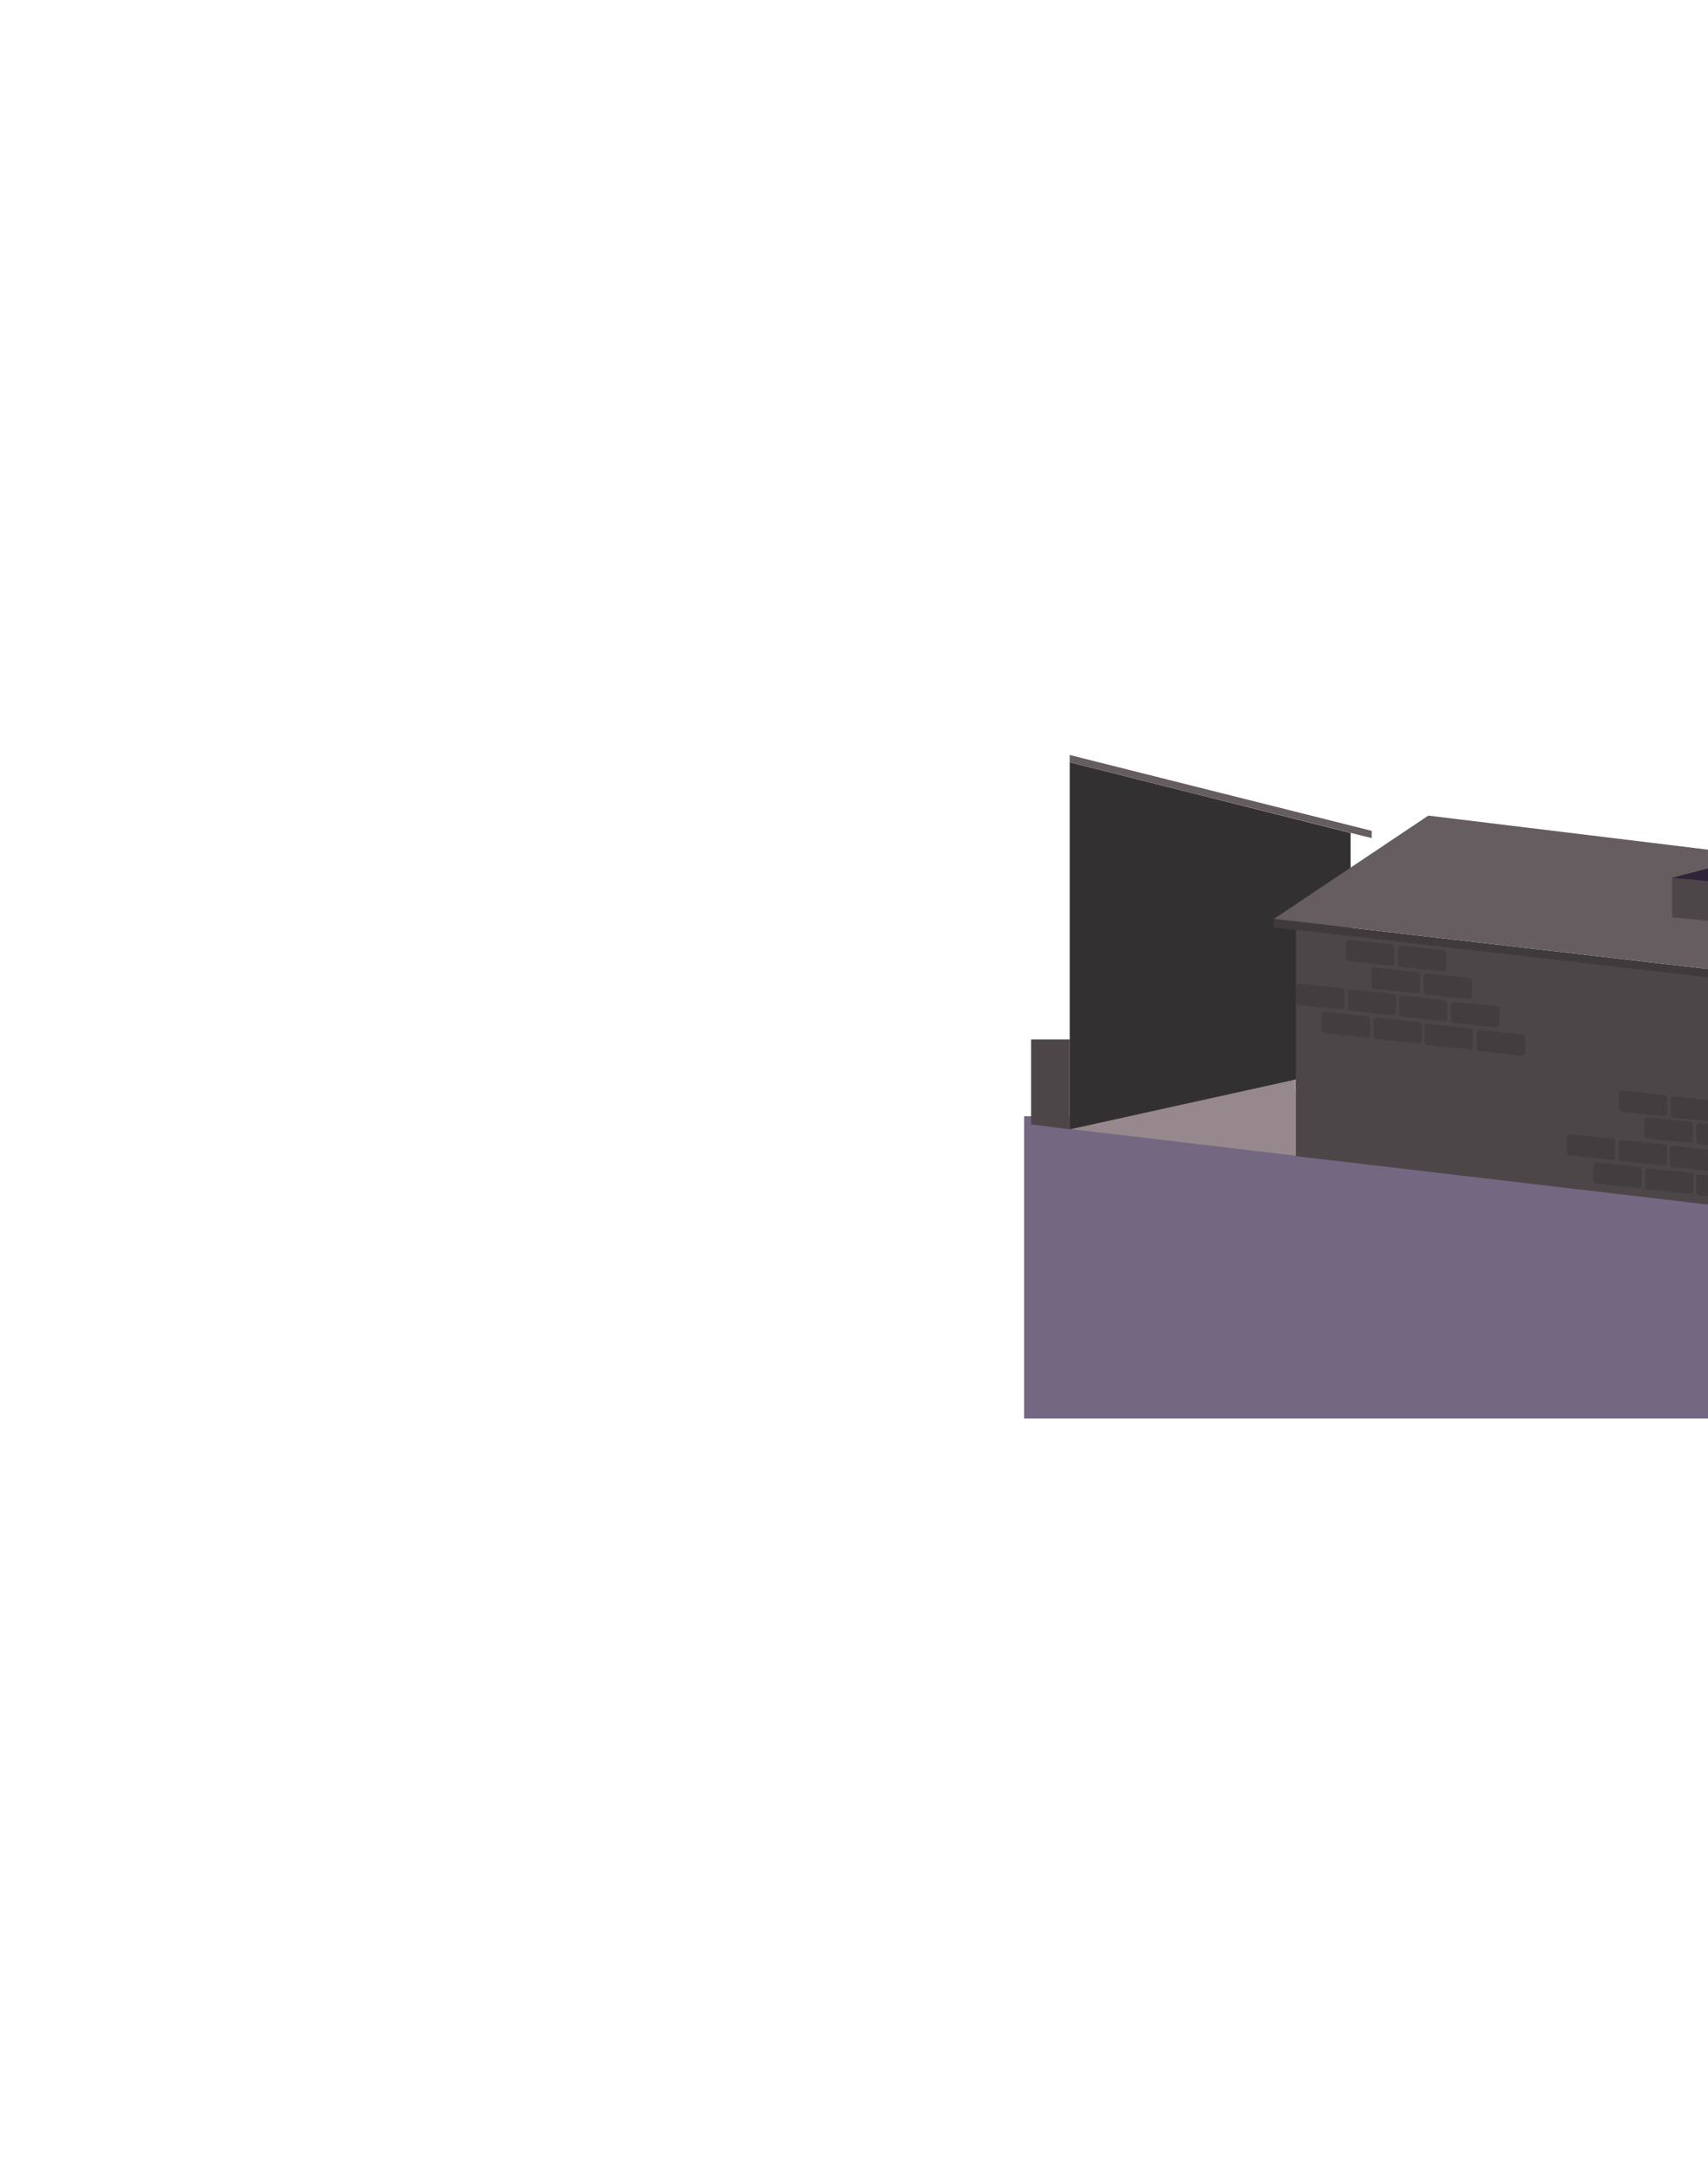 <svg xmlns="http://www.w3.org/2000/svg" viewBox="0 0 981.526 1243.067">
  <defs>
    <style>
      .a {
        fill: #746782;
      }

      .b {
        fill: #97888d;
      }

      .c {
        fill: #333031;
      }

      .d {
        fill: #665d60;
      }

      .e {
        fill: #4c4648;
      }

      .f {
        fill: #3f3b3d;
      }

      .g {
        fill: #2f2339;
      }

      .h {
        fill: #423d3f;
      }
    </style>
  </defs>
  <title>garage</title>
  <rect class="a" x="588.533" y="641.463" width="393.031" height="173.713"/>
  <polygon class="a" points="699.913 696.97 697.293 697.54 634.113 690.55 634.063 690.55 631.733 689.77 593.913 677.13 593.483 676.99 590.403 673.23 590.403 645.89 593.913 646.31 593.913 657.84 607.163 659.6 607.163 663.54 623.033 665.65 623.033 669.59 638.903 671.69 638.903 675.63 613.443 679.18 613.443 675.24 597.573 673.14 597.573 669.2 593.913 668.72 593.913 673.33 645.153 690.95 645.153 687.34 629.283 685.23 629.283 681.29 613.413 679.19 638.873 675.64 654.743 677.74 654.743 681.68 670.613 683.78 670.613 687.72 645.843 691.18 645.913 691.21 645.723 691.2 645.523 691.23 699.913 696.97"/>
  <polyline class="b" points="752.494 665.094 614.739 648.776 743.359 620.702"/>
  <polygon class="c" points="776.125 478.66 614.739 438.064 614.739 649.003 776.125 613.493 776.125 478.66"/>
  <polygon class="d" points="614.739 433.872 788.252 477.447 788.252 481.638 614.739 438.064 614.739 433.872"/>
  <polyline class="b" points="743.359 620.702 752.494 620.702 752.494 665.094"/>
  <polygon class="e" points="981.523 560.68 981.523 692.22 744.723 664.404 744.723 533.55 981.523 560.68"/>
  <polygon class="f" points="981.523 561.683 732.146 532.894 732.146 528.043 981.523 556.832 981.523 561.683"/>
  <polygon class="d" points="981.523 556.832 732.146 528.043 820.805 468.702 981.526 488.277 981.523 556.832"/>
  <polygon class="e" points="981.526 506.385 960.848 504.447 960.848 527.17 981.526 529.108 981.526 506.385"/>
  <polygon class="g" points="960.848 504.447 981.526 506.385 981.526 503.936 981.526 499.085 960.848 504.447"/>
  <path class="h" d="M815.133,599.596,790.904,596.98a1.779,1.779,0,0,1-1.588-1.769v-8.612a1.779,1.779,0,0,1,1.97-1.769l24.229,2.616a1.779,1.779,0,0,1,1.588,1.769v8.612A1.779,1.779,0,0,1,815.133,599.596Z"/>
  <path class="h" d="M844.46,603.065l-24.229-2.616a1.779,1.779,0,0,1-1.588-1.769v-8.612a1.779,1.779,0,0,1,1.97-1.769l24.229,2.616a1.779,1.779,0,0,1,1.588,1.769v8.612A1.779,1.779,0,0,1,844.46,603.065Z"/>
  <path class="h" d="M874.394,606.634l-24.229-2.616a1.779,1.779,0,0,1-1.588-1.769v-8.612a1.779,1.779,0,0,1,1.97-1.769l24.229,2.616a1.779,1.779,0,0,1,1.588,1.769V604.865A1.779,1.779,0,0,1,874.394,606.634Z"/>
  <path class="h" d="M785.353,596.261,761.124,593.646a1.779,1.779,0,0,1-1.588-1.769v-8.612a1.779,1.779,0,0,1,1.97-1.769l24.229,2.616a1.779,1.779,0,0,1,1.588,1.769v8.612A1.779,1.779,0,0,1,785.353,596.261Z"/>
  <path class="h" d="M981.523,632.12v12.19l-19.79-2.14a1.777,1.777,0,0,1-1.59-1.77v-8.61a1.782,1.782,0,0,1,1.97-1.77Z"/>
  <path class="h" d="M956.177,641.452l-24.229-2.616a1.779,1.779,0,0,1-1.588-1.769V628.455a1.779,1.779,0,0,1,1.97-1.769l24.229,2.616a1.779,1.779,0,0,1,1.588,1.769v8.612A1.779,1.779,0,0,1,956.177,641.452Z"/>
  <path class="h" d="M981.523,645.91V658.1l-5.21-.56a1.785,1.785,0,0,1-1.59-1.77V647.16a1.776,1.776,0,0,1,1.97-1.77Z"/>
  <path class="h" d="M970.764,656.818l-24.229-2.616a1.779,1.779,0,0,1-1.588-1.769v-8.612a1.779,1.779,0,0,1,1.97-1.769l24.229,2.616a1.779,1.779,0,0,1,1.588,1.769v8.612A1.779,1.779,0,0,1,970.764,656.818Z"/>
  <path class="h" d="M956.024,669.88l-24.229-2.616a1.779,1.779,0,0,1-1.588-1.769v-8.612a1.779,1.779,0,0,1,1.97-1.769l24.229,2.616a1.779,1.779,0,0,1,1.588,1.769v8.612A1.779,1.779,0,0,1,956.024,669.88Z"/>
  <path class="h" d="M981.523,660.74v12.2l-20.4-2.21a1.778,1.778,0,0,1-1.59-1.77v-8.61a1.782,1.782,0,0,1,1.97-1.77Z"/>
  <path class="h" d="M926.244,666.546l-24.229-2.616a1.779,1.779,0,0,1-1.588-1.769v-8.612a1.779,1.779,0,0,1,1.97-1.769l24.229,2.616a1.779,1.779,0,0,1,1.588,1.769v8.612A1.779,1.779,0,0,1,926.244,666.546Z"/>
  <path class="h" d="M971.217,686.093,946.988,683.477a1.779,1.779,0,0,1-1.588-1.769v-8.612a1.779,1.779,0,0,1,1.97-1.769l24.229,2.616a1.779,1.779,0,0,1,1.588,1.769V684.324A1.779,1.779,0,0,1,971.217,686.093Z"/>
  <path class="h" d="M981.523,675.32v12.19l-5.21-.56a1.786,1.786,0,0,1-1.59-1.77v-8.61a1.776,1.776,0,0,1,1.97-1.77Z"/>
  <path class="h" d="M941.437,682.758l-24.229-2.616a1.779,1.779,0,0,1-1.588-1.769v-8.612a1.779,1.779,0,0,1,1.97-1.769l24.229,2.616a1.779,1.779,0,0,1,1.588,1.769v8.612A1.779,1.779,0,0,1,941.437,682.758Z"/>
  <path class="h" d="M800.393,583.371l-24.229-2.616a1.779,1.779,0,0,1-1.588-1.769V570.374a1.779,1.779,0,0,1,1.97-1.769l24.229,2.616a1.779,1.779,0,0,1,1.588,1.769v8.612A1.779,1.779,0,0,1,800.393,583.371Z"/>
  <path class="h" d="M829.72,586.841l-24.229-2.616a1.779,1.779,0,0,1-1.588-1.769v-8.612a1.779,1.779,0,0,1,1.97-1.769l24.229,2.616a1.779,1.779,0,0,1,1.588,1.769v8.612A1.779,1.779,0,0,1,829.72,586.841Z"/>
  <path class="h" d="M859.653,590.409l-24.229-2.616a1.779,1.779,0,0,1-1.588-1.769V577.412a1.779,1.779,0,0,1,1.97-1.769l24.229,2.616a1.779,1.779,0,0,1,1.588,1.769v8.612A1.779,1.779,0,0,1,859.653,590.409Z"/>
  <path class="h" d="M770.613,580.037l-24.229-2.616a1.779,1.779,0,0,1-1.588-1.769V567.039a1.779,1.779,0,0,1,1.97-1.769l24.229,2.616a1.779,1.779,0,0,1,1.588,1.769v8.612A1.779,1.779,0,0,1,770.613,580.037Z"/>
  <path class="h" d="M843.913,574.126l-24.229-2.616a1.779,1.779,0,0,1-1.588-1.769v-8.612a1.779,1.779,0,0,1,1.97-1.769l24.229,2.616a1.779,1.779,0,0,1,1.588,1.769v8.612A1.779,1.779,0,0,1,843.913,574.126Z"/>
  <path class="h" d="M814.133,570.791l-24.229-2.616a1.779,1.779,0,0,1-1.588-1.769v-8.612a1.779,1.779,0,0,1,1.97-1.769l24.229,2.616a1.779,1.779,0,0,1,1.588,1.769v8.612A1.779,1.779,0,0,1,814.133,570.791Z"/>
  <path class="h" d="M829.173,558.212l-24.229-2.616a1.779,1.779,0,0,1-1.588-1.769v-8.612a1.779,1.779,0,0,1,1.97-1.769l24.229,2.616a1.779,1.779,0,0,1,1.588,1.769v8.612A1.779,1.779,0,0,1,829.173,558.212Z"/>
  <path class="h" d="M799.393,554.877l-24.229-2.616a1.779,1.779,0,0,1-1.588-1.769V541.88a1.779,1.779,0,0,1,1.97-1.769l24.229,2.616a1.779,1.779,0,0,1,1.588,1.769v8.612A1.779,1.779,0,0,1,799.393,554.877Z"/>
  <polygon class="e" points="592.55 597.335 614.739 597.335 614.739 649.003 592.55 646.148 592.55 597.335"/>
</svg>
